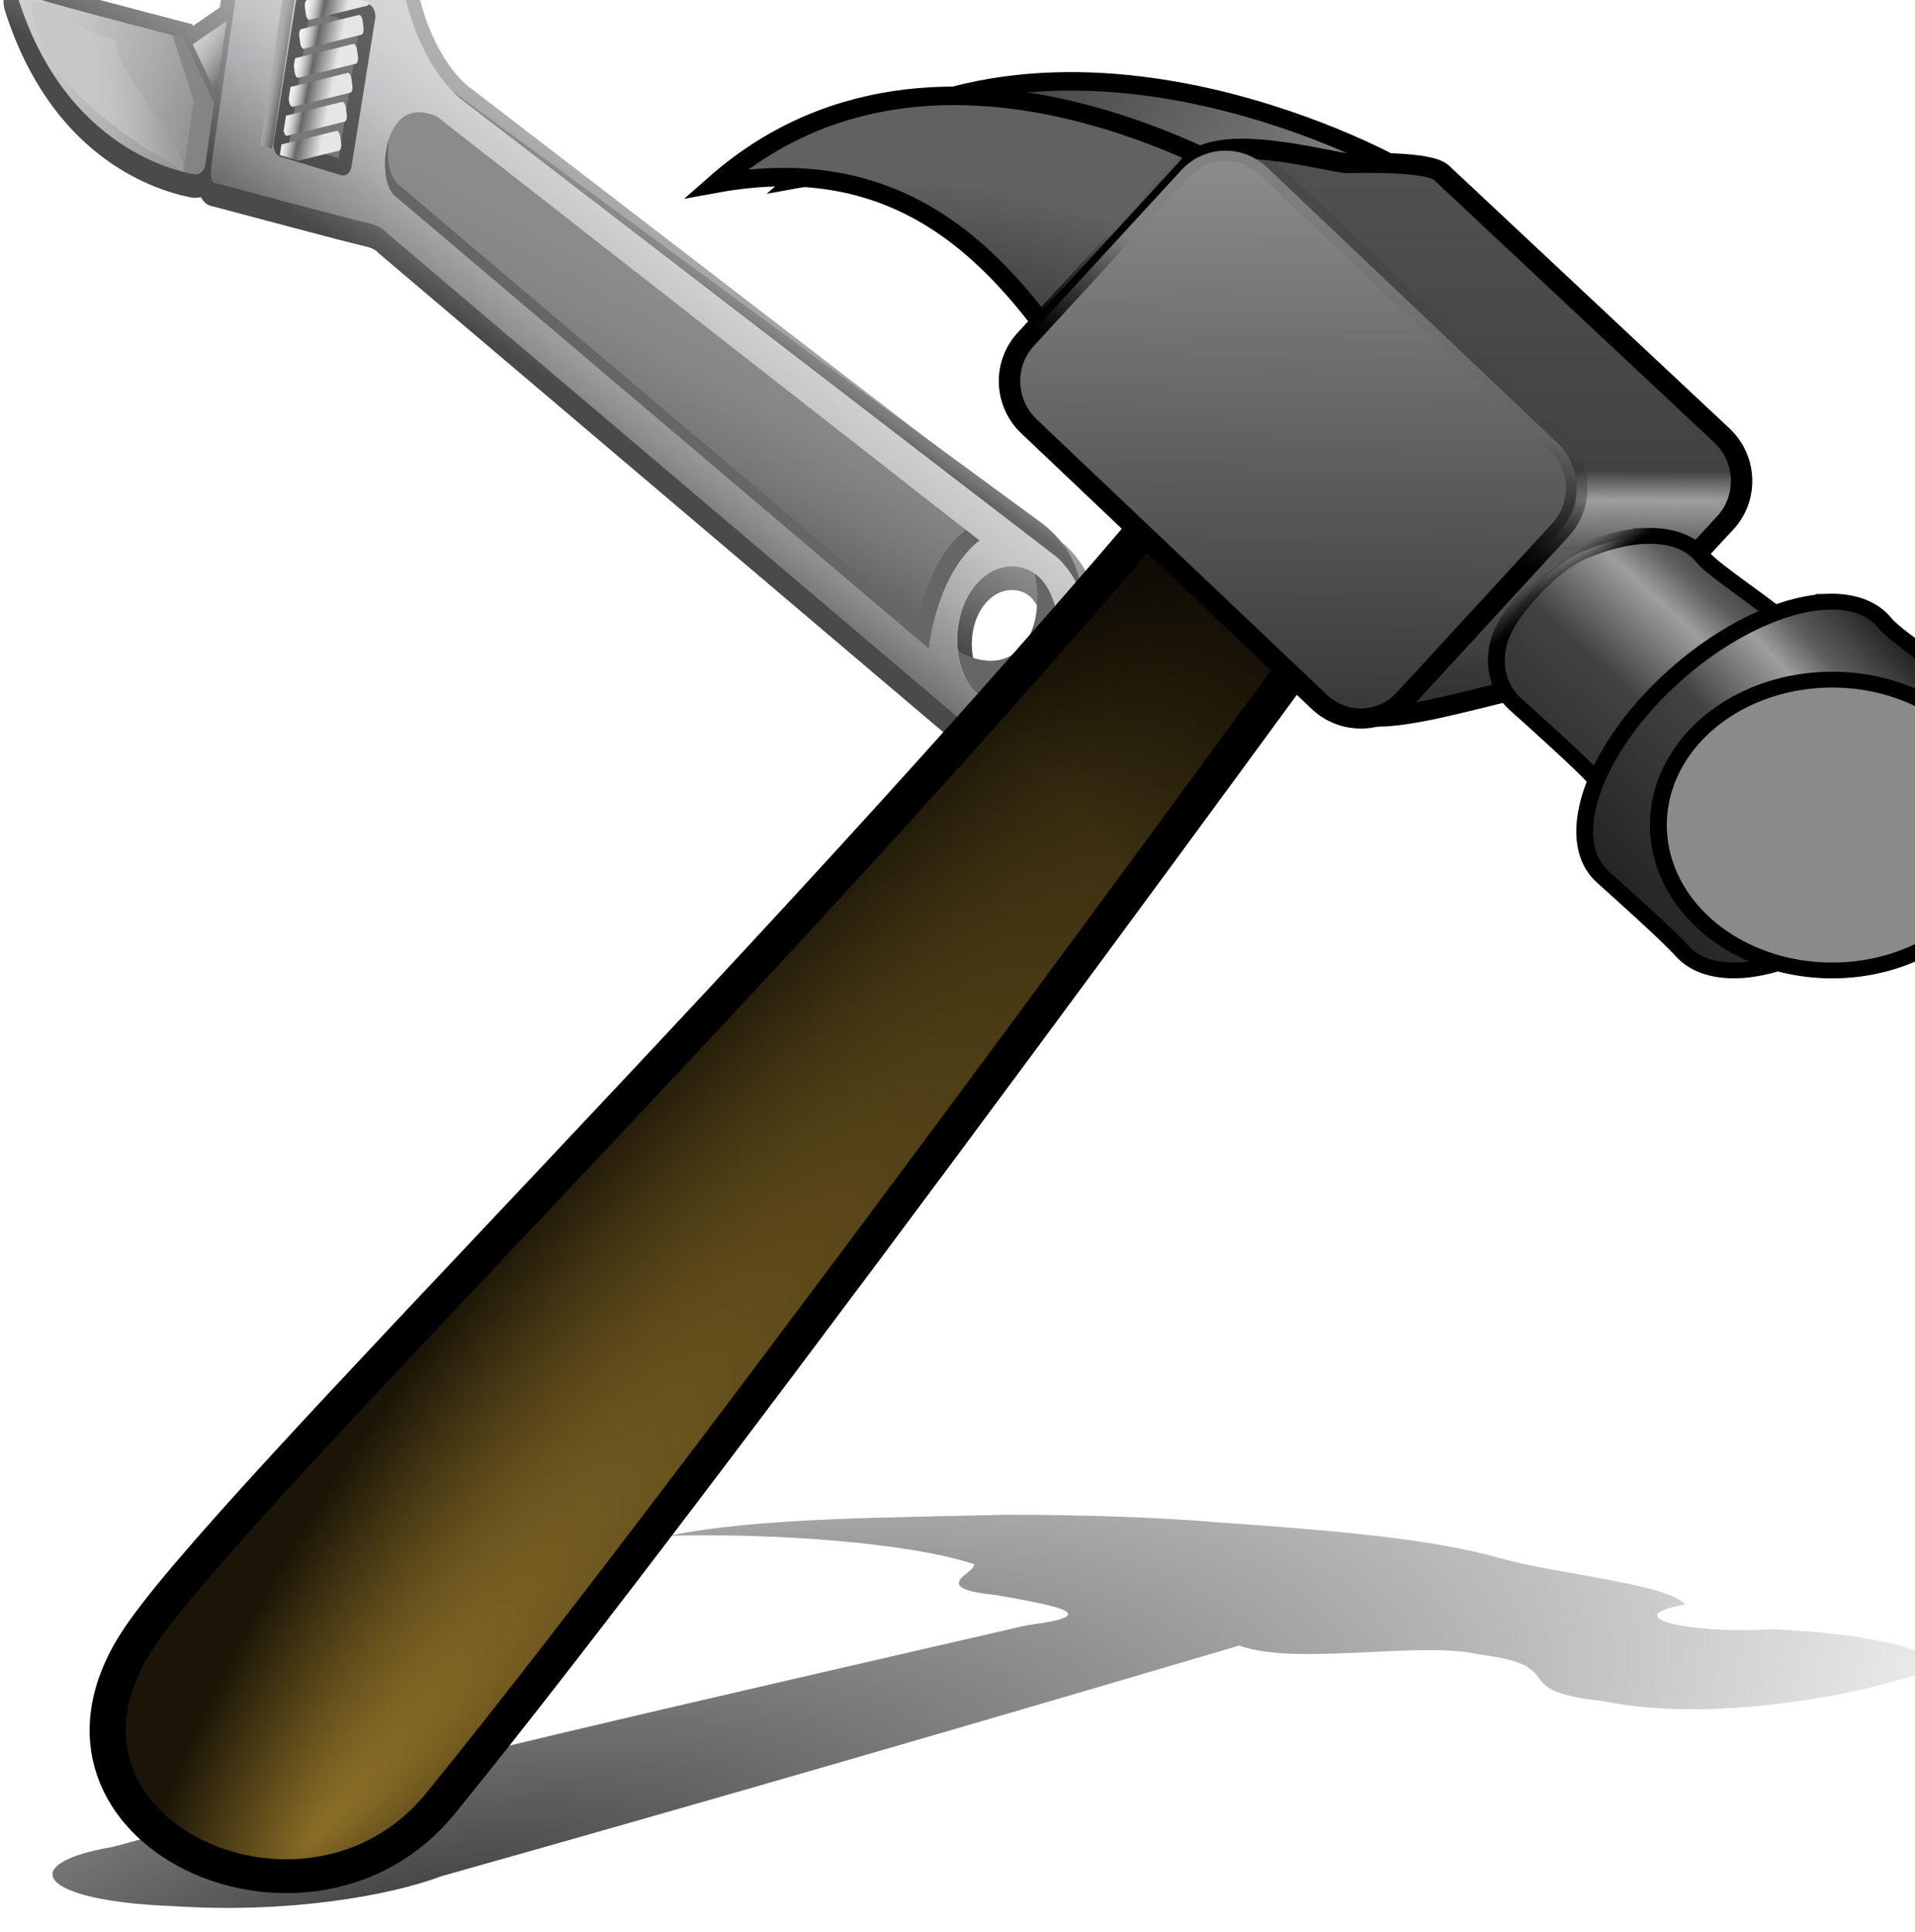 <?xml version="1.0"?><svg width="542.506" height="547.224" xmlns="http://www.w3.org/2000/svg" xmlns:xlink="http://www.w3.org/1999/xlink">
 <title>crossed hammer and spanner</title>
 <defs>
  <linearGradient id="linearGradient2773">
   <stop stop-color="#000000" id="stop2775" offset="0"/>
   <stop stop-color="#000000" stop-opacity="0" id="stop2777" offset="1"/>
  </linearGradient>
  <linearGradient id="linearGradient2440">
   <stop stop-color="#000000" id="stop2442" offset="0"/>
   <stop stop-color="#000000" stop-opacity="0" id="stop2444" offset="1"/>
  </linearGradient>
  <linearGradient id="linearGradient12358">
   <stop stop-color="#000000" id="stop12360" offset="0"/>
   <stop stop-color="#3f3d2f" id="stop13252" offset="0.815"/>
   <stop stop-color="#403c16" id="stop13254" offset="0.861"/>
   <stop stop-color="#6b2323" id="stop13256" offset="0.907"/>
   <stop stop-color="#571f1f" id="stop12362" offset="1"/>
  </linearGradient>
  <linearGradient id="linearGradient10790">
   <stop stop-color="#000000" id="stop10792" offset="0"/>
   <stop stop-color="#000000" stop-opacity="0" id="stop10794" offset="1"/>
  </linearGradient>
  <linearGradient id="linearGradient7948">
   <stop stop-color="#1d1d1d" id="stop7950" offset="0"/>
   <stop stop-color="#686868" id="stop7952" offset="0.439"/>
   <stop stop-color="#9e9e9e" id="stop7954" offset="0.504"/>
   <stop stop-color="#424242" id="stop7956" offset="0.544"/>
   <stop stop-color="#616161" id="stop7958" offset="1"/>
  </linearGradient>
  <linearGradient id="linearGradient6953">
   <stop stop-color="#717171" id="stop6955" offset="0"/>
   <stop stop-color="#717171" stop-opacity="0" id="stop6957" offset="1"/>
  </linearGradient>
  <linearGradient id="linearGradient6941">
   <stop stop-color="#000000" id="stop6943" offset="0"/>
   <stop stop-color="#5d5d5d" id="stop6945" offset="0.248"/>
   <stop stop-color="#9e9e9e" id="stop6947" offset="0.339"/>
   <stop stop-color="#424242" id="stop6949" offset="0.544"/>
   <stop stop-color="#232323" id="stop6951" offset="1"/>
  </linearGradient>
  <linearGradient id="linearGradient6906">
   <stop stop-color="#000000" id="stop6908" offset="0"/>
   <stop stop-color="#000000" id="stop6914" offset="0.405"/>
   <stop stop-color="#000000" stop-opacity="0" id="stop6916" offset="0.552"/>
   <stop stop-color="#000000" stop-opacity="0.233" id="stop6910" offset="1"/>
  </linearGradient>
  <linearGradient id="linearGradient6023">
   <stop stop-color="#8a8a8a" id="stop6025" offset="0"/>
   <stop stop-color="#3a3a3a" id="stop6027" offset="1"/>
  </linearGradient>
  <linearGradient id="linearGradient6009">
   <stop stop-color="#000000" id="stop6011" offset="0"/>
   <stop stop-color="#5d5d5d" id="stop6017" offset="0.439"/>
   <stop stop-color="#9e9e9e" id="stop6019" offset="0.504"/>
   <stop stop-color="#424242" id="stop6021" offset="0.544"/>
   <stop stop-color="#525252" id="stop6013" offset="1"/>
  </linearGradient>
  <linearGradient id="linearGradient4925">
   <stop stop-color="#8a6e27" id="stop4927" offset="0"/>
   <stop stop-color="#1b1507" id="stop4929" offset="1"/>
  </linearGradient>
  <linearGradient id="linearGradient4888">
   <stop stop-color="#fffe99" id="stop4890" offset="0"/>
   <stop stop-color="#fe3800" stop-opacity="0" id="stop4892" offset="1"/>
  </linearGradient>
  <linearGradient id="linearGradient4866">
   <stop stop-color="#f10000" id="stop4868" offset="0"/>
   <stop stop-color="#f8b602" stop-opacity="0.725" id="stop4874" offset="0.5"/>
   <stop stop-color="#ffec04" stop-opacity="0" id="stop4870" offset="1"/>
  </linearGradient>
  <linearGradient id="linearGradient4833">
   <stop stop-color="#323232" id="stop4835" offset="0"/>
   <stop stop-color="#000000" id="stop4837" offset="1"/>
  </linearGradient>
  <linearGradient id="linearGradient4825">
   <stop stop-color="#847811" id="stop4827" offset="0"/>
   <stop stop-color="#403a08" id="stop4829" offset="1"/>
  </linearGradient>
  <linearGradient xlink:href="#linearGradient6023" id="linearGradient4333" y2="0.122" x2="0.317" y1="0.5" x1="1.051"/>
  <radialGradient gradientTransform="matrix(1.772,0.186,-8.874523e-2,0.846,-312.366,-30.359)" gradientUnits="userSpaceOnUse" xlink:href="#linearGradient7948" id="radialGradient4335" fy="322.171" fx="434.427" r="54.353" cy="322.477" cx="431.787"/>
  <radialGradient gradientTransform="matrix(0.285,0.23,-1,1.24,772.002,-188.862)" gradientUnits="userSpaceOnUse" xlink:href="#linearGradient4925" id="radialGradient4337" fy="569.226" fx="403.11" r="126.434" cy="468.108" cx="396.749"/>
  <linearGradient gradientUnits="userSpaceOnUse" xlink:href="#linearGradient10790" id="linearGradient4339" y2="423.133" x2="458.658" y1="363.133" x1="520.158"/>
  <linearGradient xlink:href="#linearGradient6009" id="linearGradient4341" y2="0.011" x2="0.545" y1="1.209" x1="0.538"/>
  <linearGradient xlink:href="#linearGradient6023" id="linearGradient4343" y2="0.962" x2="0.49" y1="0.053" x1="0.499"/>
  <linearGradient xlink:href="#linearGradient6906" id="linearGradient4345" y2="-0.338" x2="0.664" y1="0.96" x1="0.039"/>
  <linearGradient xlink:href="#linearGradient6941" id="linearGradient4347" y2="0.971" x2="-0.093" y1="-0.008" x1="0.968"/>
  <linearGradient xlink:href="#linearGradient6906" id="linearGradient4349" y2="-0.03" x2="-0.114" y1="0.5" x1="0.332"/>
  <linearGradient xlink:href="#linearGradient6941" id="linearGradient4351" y2="0.786" x2="0.087" y1="0.091" x1="0.899"/>
  <linearGradient xlink:href="#linearGradient6023" id="linearGradient4353" y2="Infinity" x2="0.223" y1="-Infinity" x1="0.816"/>
  <linearGradient xlink:href="#linearGradient6906" id="linearGradient4355" y2="-Infinity" x2="0.21" y1="Infinity" x1="0.495"/>
  <radialGradient gradientTransform="matrix(-0.632,-0.572,0.353,-0.39,230.206,430.047)" gradientUnits="userSpaceOnUse" xlink:href="#linearGradient4866" id="radialGradient4363" fy="256.523" fx="84.192" r="77.274" cy="247.891" cx="124.164"/>
  <radialGradient gradientTransform="matrix(-0.632,-0.572,0.353,-0.39,230.206,430.047)" gradientUnits="userSpaceOnUse" xlink:href="#linearGradient4866" id="radialGradient4477" fy="256.523" fx="84.192" r="77.274" cy="247.891" cx="124.164"/>
  <radialGradient gradientTransform="matrix(-0.632,-0.572,0.353,-0.39,230.206,430.047)" gradientUnits="userSpaceOnUse" xlink:href="#linearGradient4866" id="radialGradient4479" fy="256.523" fx="84.192" r="77.274" cy="247.891" cx="124.164"/>
  <radialGradient gradientTransform="matrix(-0.632,-0.572,0.353,-0.39,230.206,430.047)" gradientUnits="userSpaceOnUse" xlink:href="#linearGradient4866" id="radialGradient4481" fy="256.523" fx="84.192" r="77.274" cy="247.891" cx="124.164"/>
  <radialGradient gradientTransform="matrix(-0.632,-0.572,0.353,-0.39,230.206,430.047)" gradientUnits="userSpaceOnUse" xlink:href="#linearGradient4866" id="radialGradient4483" fy="256.523" fx="84.192" r="77.274" cy="247.891" cx="124.164"/>
  <radialGradient gradientTransform="matrix(-0.632,-0.572,0.353,-0.39,230.206,430.047)" gradientUnits="userSpaceOnUse" xlink:href="#linearGradient4866" id="radialGradient4485" fy="256.523" fx="84.192" r="77.274" cy="247.891" cx="124.164"/>
  <radialGradient gradientTransform="matrix(-0.632,-0.572,0.353,-0.39,230.206,430.047)" gradientUnits="userSpaceOnUse" xlink:href="#linearGradient4866" id="radialGradient4487" fy="256.523" fx="84.192" r="77.274" cy="247.891" cx="124.164"/>
  <radialGradient gradientTransform="matrix(-0.632,-0.572,0.353,-0.39,230.206,430.047)" gradientUnits="userSpaceOnUse" xlink:href="#linearGradient4866" id="radialGradient4489" fy="256.523" fx="84.192" r="77.274" cy="247.891" cx="124.164"/>
  <radialGradient gradientTransform="matrix(-0.632,-0.572,0.353,-0.39,230.206,430.047)" gradientUnits="userSpaceOnUse" xlink:href="#linearGradient4866" id="radialGradient4491" fy="256.523" fx="84.192" r="77.274" cy="247.891" cx="124.164"/>
  <radialGradient gradientTransform="matrix(-0.632,-0.572,0.353,-0.39,230.206,430.047)" gradientUnits="userSpaceOnUse" xlink:href="#linearGradient4866" id="radialGradient4493" fy="256.523" fx="84.192" r="77.274" cy="247.891" cx="124.164"/>
  <radialGradient gradientTransform="matrix(-0.632,-0.572,0.353,-0.39,230.206,430.047)" gradientUnits="userSpaceOnUse" xlink:href="#linearGradient4866" id="radialGradient4495" fy="256.523" fx="84.192" r="77.274" cy="247.891" cx="124.164"/>
  <radialGradient gradientTransform="matrix(-0.632,-0.572,0.353,-0.39,230.206,430.047)" gradientUnits="userSpaceOnUse" xlink:href="#linearGradient4866" id="radialGradient4497" fy="256.523" fx="84.192" r="77.274" cy="247.891" cx="124.164"/>
  <radialGradient gradientTransform="matrix(-0.632,-0.572,0.353,-0.39,230.206,430.047)" gradientUnits="userSpaceOnUse" xlink:href="#linearGradient4866" id="radialGradient4505" fy="256.523" fx="84.192" r="77.274" cy="247.891" cx="124.164"/>
  <radialGradient gradientTransform="matrix(-0.632,-0.572,0.353,-0.39,230.206,430.047)" gradientUnits="userSpaceOnUse" xlink:href="#linearGradient4866" id="radialGradient4512" fy="256.523" fx="84.192" r="77.274" cy="247.891" cx="124.164"/>
  <radialGradient gradientTransform="matrix(-0.632,-0.572,0.353,-0.39,230.206,430.047)" gradientUnits="userSpaceOnUse" xlink:href="#linearGradient4866" id="radialGradient4516" fy="256.523" fx="84.192" r="77.274" cy="247.891" cx="124.164"/>
  <radialGradient gradientTransform="matrix(-0.632,-0.572,0.353,-0.39,230.206,430.047)" gradientUnits="userSpaceOnUse" xlink:href="#linearGradient4866" id="radialGradient4521" fy="256.523" fx="84.192" r="77.274" cy="247.891" cx="124.164"/>
  <radialGradient gradientTransform="matrix(-0.632,-0.572,0.353,-0.39,230.206,430.047)" gradientUnits="userSpaceOnUse" xlink:href="#linearGradient4866" id="radialGradient4525" fy="256.523" fx="84.192" r="77.274" cy="247.891" cx="124.164"/>
  <radialGradient gradientTransform="matrix(-0.632,-0.572,0.353,-0.39,230.206,430.047)" gradientUnits="userSpaceOnUse" xlink:href="#linearGradient4866" id="radialGradient4530" fy="256.523" fx="84.192" r="77.274" cy="247.891" cx="124.164"/>
  <radialGradient gradientTransform="matrix(-0.632,-0.572,0.353,-0.39,230.206,430.047)" gradientUnits="userSpaceOnUse" xlink:href="#linearGradient4866" id="radialGradient4534" fy="256.523" fx="84.192" r="77.274" cy="247.891" cx="124.164"/>
  <radialGradient gradientTransform="matrix(-0.632,-0.572,0.353,-0.39,230.206,430.047)" gradientUnits="userSpaceOnUse" xlink:href="#linearGradient4866" id="radialGradient4539" fy="256.523" fx="84.192" r="77.274" cy="247.891" cx="124.164"/>
  <radialGradient gradientTransform="matrix(-0.632,-0.572,0.353,-0.39,230.206,430.047)" gradientUnits="userSpaceOnUse" xlink:href="#linearGradient4866" id="radialGradient4543" fy="256.523" fx="84.192" r="77.274" cy="247.891" cx="124.164"/>
  <radialGradient gradientTransform="matrix(-0.632,-0.572,0.353,-0.39,230.206,430.047)" gradientUnits="userSpaceOnUse" xlink:href="#linearGradient4866" id="radialGradient4548" fy="256.523" fx="84.192" r="77.274" cy="247.891" cx="124.164"/>
  <radialGradient gradientTransform="matrix(-0.632,-0.572,0.353,-0.39,230.206,430.047)" gradientUnits="userSpaceOnUse" xlink:href="#linearGradient4866" id="radialGradient4552" fy="256.523" fx="84.192" r="77.274" cy="247.891" cx="124.164"/>
  <radialGradient gradientTransform="matrix(-0.632,-0.572,0.353,-0.39,230.206,430.047)" gradientUnits="userSpaceOnUse" xlink:href="#linearGradient4866" id="radialGradient4560" fy="256.523" fx="84.192" r="77.274" cy="247.891" cx="124.164"/>
  <radialGradient gradientTransform="matrix(-0.632,-0.572,0.353,-0.39,230.206,430.047)" gradientUnits="userSpaceOnUse" xlink:href="#linearGradient4866" id="radialGradient4564" fy="256.523" fx="84.192" r="77.274" cy="247.891" cx="124.164"/>
  <radialGradient gradientTransform="matrix(-0.632,-0.572,0.353,-0.39,230.206,430.047)" gradientUnits="userSpaceOnUse" xlink:href="#linearGradient4866" id="radialGradient4569" fy="256.523" fx="84.192" r="77.274" cy="247.891" cx="124.164"/>
  <radialGradient gradientTransform="matrix(-0.632,-0.572,0.353,-0.39,230.206,430.047)" gradientUnits="userSpaceOnUse" xlink:href="#linearGradient4866" id="radialGradient4573" fy="256.523" fx="84.192" r="77.274" cy="247.891" cx="124.164"/>
  <radialGradient gradientTransform="matrix(-0.632,-0.572,0.353,-0.39,230.206,430.047)" gradientUnits="userSpaceOnUse" xlink:href="#linearGradient4866" id="radialGradient4578" fy="256.523" fx="84.192" r="77.274" cy="247.891" cx="124.164"/>
  <radialGradient gradientTransform="matrix(-0.632,-0.572,0.353,-0.39,230.206,430.047)" gradientUnits="userSpaceOnUse" xlink:href="#linearGradient4866" id="radialGradient4582" fy="256.523" fx="84.192" r="77.274" cy="247.891" cx="124.164"/>
  <radialGradient gradientTransform="matrix(-0.632,-0.572,0.353,-0.39,230.206,430.047)" gradientUnits="userSpaceOnUse" xlink:href="#linearGradient4866" id="radialGradient4587" fy="256.523" fx="84.192" r="77.274" cy="247.891" cx="124.164"/>
  <radialGradient gradientTransform="matrix(-0.632,-0.572,0.353,-0.39,230.206,430.047)" gradientUnits="userSpaceOnUse" xlink:href="#linearGradient4866" id="radialGradient4591" fy="256.523" fx="84.192" r="77.274" cy="247.891" cx="124.164"/>
  <radialGradient gradientTransform="matrix(-0.632,-0.572,0.353,-0.39,230.206,430.047)" gradientUnits="userSpaceOnUse" xlink:href="#linearGradient4866" id="radialGradient4603" fy="256.523" fx="84.192" r="77.274" cy="247.891" cx="124.164"/>
  <radialGradient gradientTransform="matrix(-0.632,-0.572,0.353,-0.39,230.206,430.047)" gradientUnits="userSpaceOnUse" xlink:href="#linearGradient4866" id="radialGradient4605" fy="256.523" fx="84.192" r="77.274" cy="247.891" cx="124.164"/>
  <radialGradient gradientTransform="matrix(-0.632,-0.572,0.353,-0.39,230.206,430.047)" gradientUnits="userSpaceOnUse" xlink:href="#linearGradient4866" id="radialGradient4655" fy="256.523" fx="84.192" r="77.274" cy="247.891" cx="124.164"/>
  <radialGradient gradientTransform="matrix(-0.632,-0.572,0.353,-0.39,230.206,430.047)" gradientUnits="userSpaceOnUse" xlink:href="#linearGradient4866" id="radialGradient4657" fy="256.523" fx="84.192" r="77.274" cy="247.891" cx="124.164"/>
  <radialGradient gradientTransform="matrix(-0.632,-0.572,0.353,-0.39,230.206,430.047)" gradientUnits="userSpaceOnUse" xlink:href="#linearGradient4866" id="radialGradient4659" fy="256.523" fx="84.192" r="77.274" cy="247.891" cx="124.164"/>
  <radialGradient gradientTransform="matrix(-0.632,-0.572,0.353,-0.39,230.206,430.047)" gradientUnits="userSpaceOnUse" xlink:href="#linearGradient4866" id="radialGradient4661" fy="256.523" fx="84.192" r="77.274" cy="247.891" cx="124.164"/>
  <radialGradient gradientTransform="matrix(-0.632,-0.572,0.353,-0.39,230.206,430.047)" gradientUnits="userSpaceOnUse" xlink:href="#linearGradient4866" id="radialGradient4663" fy="256.523" fx="84.192" r="77.274" cy="247.891" cx="124.164"/>
  <radialGradient gradientTransform="matrix(-0.632,-0.572,0.353,-0.39,230.206,430.047)" gradientUnits="userSpaceOnUse" xlink:href="#linearGradient4866" id="radialGradient4665" fy="256.523" fx="84.192" r="77.274" cy="247.891" cx="124.164"/>
  <radialGradient gradientTransform="matrix(-0.632,-0.572,0.353,-0.39,230.206,430.047)" gradientUnits="userSpaceOnUse" xlink:href="#linearGradient4866" id="radialGradient4667" fy="256.523" fx="84.192" r="77.274" cy="247.891" cx="124.164"/>
  <radialGradient gradientTransform="matrix(-0.632,-0.572,0.353,-0.39,230.206,430.047)" gradientUnits="userSpaceOnUse" xlink:href="#linearGradient4866" id="radialGradient4669" fy="256.523" fx="84.192" r="77.274" cy="247.891" cx="124.164"/>
  <radialGradient gradientTransform="matrix(-0.632,-0.572,0.353,-0.39,230.206,430.047)" gradientUnits="userSpaceOnUse" xlink:href="#linearGradient4866" id="radialGradient4671" fy="256.523" fx="84.192" r="77.274" cy="247.891" cx="124.164"/>
  <radialGradient gradientTransform="matrix(-0.632,-0.572,0.353,-0.39,230.206,430.047)" gradientUnits="userSpaceOnUse" xlink:href="#linearGradient4866" id="radialGradient4673" fy="256.523" fx="84.192" r="77.274" cy="247.891" cx="124.164"/>
  <radialGradient gradientTransform="matrix(-0.632,-0.572,0.353,-0.39,230.206,430.047)" gradientUnits="userSpaceOnUse" xlink:href="#linearGradient4866" id="radialGradient4675" fy="256.523" fx="84.192" r="77.274" cy="247.891" cx="124.164"/>
  <radialGradient gradientTransform="matrix(-0.632,-0.572,0.353,-0.39,230.206,430.047)" gradientUnits="userSpaceOnUse" xlink:href="#linearGradient4866" id="radialGradient4701" fy="256.523" fx="84.192" r="77.274" cy="247.891" cx="124.164"/>
  <radialGradient gradientTransform="matrix(-0.632,-0.572,0.353,-0.39,230.206,430.047)" gradientUnits="userSpaceOnUse" xlink:href="#linearGradient4866" id="radialGradient4703" fy="256.523" fx="84.192" r="77.274" cy="247.891" cx="124.164"/>
  <radialGradient gradientTransform="matrix(-0.632,-0.572,0.353,-0.39,230.206,430.047)" gradientUnits="userSpaceOnUse" xlink:href="#linearGradient4866" id="radialGradient4705" fy="256.523" fx="84.192" r="77.274" cy="247.891" cx="124.164"/>
  <radialGradient gradientTransform="matrix(-0.632,-0.572,0.353,-0.39,230.206,430.047)" gradientUnits="userSpaceOnUse" xlink:href="#linearGradient4866" id="radialGradient4707" fy="256.523" fx="84.192" r="77.274" cy="247.891" cx="124.164"/>
  <radialGradient gradientTransform="matrix(-0.632,-0.572,0.353,-0.39,230.206,430.047)" gradientUnits="userSpaceOnUse" xlink:href="#linearGradient4866" id="radialGradient4709" fy="256.523" fx="84.192" r="77.274" cy="247.891" cx="124.164"/>
  <radialGradient gradientTransform="matrix(-0.632,-0.572,0.353,-0.39,230.206,430.047)" gradientUnits="userSpaceOnUse" xlink:href="#linearGradient4866" id="radialGradient4711" fy="256.523" fx="84.192" r="77.274" cy="247.891" cx="124.164"/>
  <radialGradient gradientTransform="matrix(-0.632,-0.572,0.353,-0.39,230.206,430.047)" gradientUnits="userSpaceOnUse" xlink:href="#linearGradient4866" id="radialGradient4713" fy="256.523" fx="84.192" r="77.274" cy="247.891" cx="124.164"/>
  <radialGradient gradientTransform="matrix(-0.632,-0.572,0.353,-0.39,230.206,430.047)" gradientUnits="userSpaceOnUse" xlink:href="#linearGradient4866" id="radialGradient4715" fy="256.523" fx="84.192" r="77.274" cy="247.891" cx="124.164"/>
  <radialGradient gradientTransform="matrix(-0.632,-0.572,0.353,-0.39,230.206,430.047)" gradientUnits="userSpaceOnUse" xlink:href="#linearGradient4866" id="radialGradient4717" fy="256.523" fx="84.192" r="77.274" cy="247.891" cx="124.164"/>
  <radialGradient gradientTransform="matrix(-0.632,-0.572,0.353,-0.39,230.206,430.047)" gradientUnits="userSpaceOnUse" xlink:href="#linearGradient4866" id="radialGradient4719" fy="256.523" fx="84.192" r="77.274" cy="247.891" cx="124.164"/>
  <radialGradient gradientTransform="matrix(-0.632,-0.572,0.353,-0.39,230.206,430.047)" gradientUnits="userSpaceOnUse" xlink:href="#linearGradient4866" id="radialGradient4721" fy="256.523" fx="84.192" r="77.274" cy="247.891" cx="124.164"/>
  <radialGradient gradientTransform="matrix(-0.632,-0.572,0.353,-0.39,229.468,430.047)" gradientUnits="userSpaceOnUse" xlink:href="#linearGradient4866" id="radialGradient4723" fy="256.523" fx="84.192" r="77.274" cy="247.891" cx="124.164"/>
  <radialGradient gradientTransform="matrix(-0.632,-0.572,0.353,-0.39,230.206,430.047)" gradientUnits="userSpaceOnUse" xlink:href="#linearGradient4866" id="radialGradient4863" fy="256.523" fx="84.192" r="77.274" cy="247.891" cx="124.164"/>
  <radialGradient gradientTransform="matrix(-0.632,-0.572,0.353,-0.39,230.206,430.047)" gradientUnits="userSpaceOnUse" xlink:href="#linearGradient4866" id="radialGradient4865" fy="256.523" fx="84.192" r="77.274" cy="247.891" cx="124.164"/>
  <radialGradient gradientTransform="matrix(-0.632,-0.572,0.353,-0.39,230.206,430.047)" gradientUnits="userSpaceOnUse" xlink:href="#linearGradient4866" id="radialGradient4867" fy="256.523" fx="84.192" r="77.274" cy="247.891" cx="124.164"/>
  <radialGradient gradientTransform="matrix(-0.632,-0.572,0.353,-0.39,230.206,430.047)" gradientUnits="userSpaceOnUse" xlink:href="#linearGradient4866" id="radialGradient4869" fy="256.523" fx="84.192" r="77.274" cy="247.891" cx="124.164"/>
  <radialGradient gradientTransform="matrix(-0.632,-0.572,0.353,-0.39,230.206,430.047)" gradientUnits="userSpaceOnUse" xlink:href="#linearGradient4866" id="radialGradient4871" fy="256.523" fx="84.192" r="77.274" cy="247.891" cx="124.164"/>
  <radialGradient gradientTransform="matrix(-0.632,-0.572,0.353,-0.39,230.206,430.047)" gradientUnits="userSpaceOnUse" xlink:href="#linearGradient4866" id="radialGradient4873" fy="256.523" fx="84.192" r="77.274" cy="247.891" cx="124.164"/>
  <radialGradient gradientTransform="matrix(-0.632,-0.572,0.353,-0.39,230.206,430.047)" gradientUnits="userSpaceOnUse" xlink:href="#linearGradient4866" id="radialGradient4875" fy="256.523" fx="84.192" r="77.274" cy="247.891" cx="124.164"/>
  <radialGradient gradientTransform="matrix(-0.632,-0.572,0.353,-0.39,230.206,430.047)" gradientUnits="userSpaceOnUse" xlink:href="#linearGradient4866" id="radialGradient4877" fy="256.523" fx="84.192" r="77.274" cy="247.891" cx="124.164"/>
  <radialGradient gradientTransform="matrix(-0.632,-0.572,0.353,-0.39,230.206,430.047)" gradientUnits="userSpaceOnUse" xlink:href="#linearGradient4866" id="radialGradient4879" fy="256.523" fx="84.192" r="77.274" cy="247.891" cx="124.164"/>
  <radialGradient gradientTransform="matrix(-0.632,-0.572,0.353,-0.39,230.206,430.047)" gradientUnits="userSpaceOnUse" xlink:href="#linearGradient4866" id="radialGradient4881" fy="256.523" fx="84.192" r="77.274" cy="247.891" cx="124.164"/>
  <radialGradient gradientTransform="matrix(-0.632,-0.572,0.353,-0.39,230.206,430.047)" gradientUnits="userSpaceOnUse" xlink:href="#linearGradient4866" id="radialGradient4883" fy="256.523" fx="84.192" r="77.274" cy="247.891" cx="124.164"/>
  <radialGradient gradientTransform="matrix(-0.632,-0.572,0.353,-0.39,230.206,430.047)" gradientUnits="userSpaceOnUse" xlink:href="#linearGradient4866" id="radialGradient4885" fy="256.523" fx="84.192" r="77.274" cy="247.891" cx="124.164"/>
  <radialGradient gradientTransform="matrix(-0.632,-0.572,0.353,-0.39,230.206,430.047)" gradientUnits="userSpaceOnUse" xlink:href="#linearGradient4866" id="radialGradient4887" fy="256.523" fx="84.192" r="77.274" cy="247.891" cx="124.164"/>
  <radialGradient gradientTransform="matrix(-0.632,-0.572,0.353,-0.39,230.206,430.047)" gradientUnits="userSpaceOnUse" xlink:href="#linearGradient4866" id="radialGradient4889" fy="256.523" fx="84.192" r="77.274" cy="247.891" cx="124.164"/>
  <radialGradient gradientTransform="matrix(-0.632,-0.572,0.353,-0.39,230.206,430.047)" gradientUnits="userSpaceOnUse" xlink:href="#linearGradient4866" id="radialGradient4891" fy="256.523" fx="84.192" r="77.274" cy="247.891" cx="124.164"/>
  <radialGradient gradientTransform="matrix(-0.632,-0.572,0.353,-0.39,230.206,430.047)" gradientUnits="userSpaceOnUse" xlink:href="#linearGradient4866" id="radialGradient4893" fy="256.523" fx="84.192" r="77.274" cy="247.891" cx="124.164"/>
  <radialGradient gradientTransform="matrix(-0.632,-0.572,0.353,-0.39,230.206,430.047)" gradientUnits="userSpaceOnUse" xlink:href="#linearGradient4866" id="radialGradient4895" fy="256.523" fx="84.192" r="77.274" cy="247.891" cx="124.164"/>
  <radialGradient gradientTransform="matrix(-0.632,-0.572,0.353,-0.39,230.206,430.047)" gradientUnits="userSpaceOnUse" xlink:href="#linearGradient4866" id="radialGradient4897" fy="256.523" fx="84.192" r="77.274" cy="247.891" cx="124.164"/>
  <radialGradient gradientTransform="matrix(-0.632,-0.572,0.353,-0.39,230.206,430.047)" gradientUnits="userSpaceOnUse" xlink:href="#linearGradient4866" id="radialGradient4899" fy="256.523" fx="84.192" r="77.274" cy="247.891" cx="124.164"/>
  <radialGradient gradientTransform="matrix(-0.632,-0.572,0.353,-0.39,230.206,430.047)" gradientUnits="userSpaceOnUse" xlink:href="#linearGradient4866" id="radialGradient4901" fy="256.523" fx="84.192" r="77.274" cy="247.891" cx="124.164"/>
  <radialGradient gradientTransform="matrix(-0.632,-0.572,0.353,-0.39,230.206,430.047)" gradientUnits="userSpaceOnUse" xlink:href="#linearGradient4866" id="radialGradient4903" fy="256.523" fx="84.192" r="77.274" cy="247.891" cx="124.164"/>
  <radialGradient gradientTransform="matrix(-0.632,-0.572,0.353,-0.39,230.206,430.047)" gradientUnits="userSpaceOnUse" xlink:href="#linearGradient4866" id="radialGradient4905" fy="256.523" fx="84.192" r="77.274" cy="247.891" cx="124.164"/>
  <radialGradient gradientTransform="matrix(-0.632,-0.572,0.353,-0.39,230.206,430.047)" gradientUnits="userSpaceOnUse" xlink:href="#linearGradient4866" id="radialGradient4977" fy="256.523" fx="84.192" r="77.274" cy="247.891" cx="124.164"/>
  <radialGradient gradientTransform="matrix(-0.632,-0.572,0.353,-0.39,230.206,430.047)" gradientUnits="userSpaceOnUse" xlink:href="#linearGradient4866" id="radialGradient4979" fy="256.523" fx="84.192" r="77.274" cy="247.891" cx="124.164"/>
  <radialGradient gradientTransform="matrix(-0.632,-0.572,0.353,-0.39,230.206,430.047)" gradientUnits="userSpaceOnUse" xlink:href="#linearGradient4866" id="radialGradient4981" fy="256.523" fx="84.192" r="77.274" cy="247.891" cx="124.164"/>
  <radialGradient gradientTransform="matrix(-0.632,-0.572,0.353,-0.39,230.206,430.047)" gradientUnits="userSpaceOnUse" xlink:href="#linearGradient4866" id="radialGradient4983" fy="256.523" fx="84.192" r="77.274" cy="247.891" cx="124.164"/>
  <radialGradient gradientTransform="matrix(-0.632,-0.572,0.353,-0.39,230.206,430.047)" gradientUnits="userSpaceOnUse" xlink:href="#linearGradient4866" id="radialGradient4985" fy="256.523" fx="84.192" r="77.274" cy="247.891" cx="124.164"/>
  <radialGradient gradientTransform="matrix(-0.632,-0.572,0.353,-0.39,230.206,430.047)" gradientUnits="userSpaceOnUse" xlink:href="#linearGradient4866" id="radialGradient4987" fy="256.523" fx="84.192" r="77.274" cy="247.891" cx="124.164"/>
  <radialGradient gradientTransform="matrix(-0.632,-0.572,0.353,-0.39,230.206,430.047)" gradientUnits="userSpaceOnUse" xlink:href="#linearGradient4866" id="radialGradient4989" fy="256.523" fx="84.192" r="77.274" cy="247.891" cx="124.164"/>
  <radialGradient gradientTransform="matrix(-0.632,-0.572,0.353,-0.39,230.206,430.047)" gradientUnits="userSpaceOnUse" xlink:href="#linearGradient4866" id="radialGradient4991" fy="256.523" fx="84.192" r="77.274" cy="247.891" cx="124.164"/>
  <radialGradient gradientTransform="matrix(-0.632,-0.572,0.353,-0.39,230.206,430.047)" gradientUnits="userSpaceOnUse" xlink:href="#linearGradient4866" id="radialGradient4993" fy="256.523" fx="84.192" r="77.274" cy="247.891" cx="124.164"/>
  <radialGradient gradientTransform="matrix(-0.632,-0.572,0.353,-0.39,230.206,430.047)" gradientUnits="userSpaceOnUse" xlink:href="#linearGradient4866" id="radialGradient4995" fy="256.523" fx="84.192" r="77.274" cy="247.891" cx="124.164"/>
  <radialGradient gradientTransform="matrix(-0.632,-0.572,0.353,-0.39,230.206,430.047)" gradientUnits="userSpaceOnUse" xlink:href="#linearGradient4866" id="radialGradient4997" fy="256.523" fx="84.192" r="77.274" cy="247.891" cx="124.164"/>
  <radialGradient gradientTransform="matrix(-1.939,-1.658,1.082,-1.129,-285.56,867.864)" gradientUnits="userSpaceOnUse" xlink:href="#linearGradient4866" id="radialGradient5000" fy="256.523" fx="84.192" r="77.274" cy="247.891" cx="124.164"/>
  <radialGradient gradientTransform="matrix(-1.939,-1.658,1.082,-1.129,-254.695,565.705)" gradientUnits="userSpaceOnUse" xlink:href="#linearGradient4866" id="radialGradient5003" fy="256.523" fx="84.192" r="77.274" cy="247.891" cx="124.164"/>
  <radialGradient gradientTransform="matrix(-1.939,-1.658,1.082,-1.129,-244.947,547.836)" gradientUnits="userSpaceOnUse" xlink:href="#linearGradient4866" id="radialGradient5006" fy="256.523" fx="84.192" r="77.274" cy="247.891" cx="124.164"/>
  <radialGradient gradientTransform="matrix(-1.939,-1.658,1.082,-1.129,-282.311,588.448)" gradientUnits="userSpaceOnUse" xlink:href="#linearGradient4866" id="radialGradient5009" fy="256.523" fx="84.192" r="77.274" cy="247.891" cx="124.164"/>
  <radialGradient gradientTransform="matrix(-1.939,-1.658,1.082,-1.129,-300.181,593.322)" gradientUnits="userSpaceOnUse" xlink:href="#linearGradient4866" id="radialGradient5012" fy="256.523" fx="84.192" r="77.274" cy="247.891" cx="124.164"/>
  <radialGradient gradientTransform="matrix(-1.939,-1.658,1.082,-1.129,-277.438,560.832)" gradientUnits="userSpaceOnUse" xlink:href="#linearGradient4866" id="radialGradient5015" fy="256.523" fx="84.192" r="77.274" cy="247.891" cx="124.164"/>
  <radialGradient gradientTransform="matrix(-1.939,-1.658,1.082,-1.129,-305.054,572.203)" gradientUnits="userSpaceOnUse" xlink:href="#linearGradient4866" id="radialGradient5018" fy="256.523" fx="84.192" r="77.274" cy="247.891" cx="124.164"/>
  <radialGradient gradientTransform="matrix(-1.939,-1.658,1.082,-1.129,-295.307,596.571)" gradientUnits="userSpaceOnUse" xlink:href="#linearGradient4866" id="radialGradient5021" fy="256.523" fx="84.192" r="77.274" cy="247.891" cx="124.164"/>
  <radialGradient gradientTransform="matrix(-1.939,-1.658,1.082,-1.129,-288.809,604.693)" gradientUnits="userSpaceOnUse" xlink:href="#linearGradient4866" id="radialGradient5024" fy="256.523" fx="84.192" r="77.274" cy="247.891" cx="124.164"/>
  <radialGradient gradientTransform="matrix(-1.939,-1.658,1.082,-1.129,-288.809,645.306)" gradientUnits="userSpaceOnUse" xlink:href="#linearGradient4866" id="radialGradient5027" fy="256.523" fx="84.192" r="77.274" cy="247.891" cx="124.164"/>
  <radialGradient gradientTransform="matrix(-1.939,-1.658,1.082,-1.129,-329.422,697.29)" gradientUnits="userSpaceOnUse" xlink:href="#linearGradient4866" id="radialGradient5030" fy="256.523" fx="84.192" r="77.274" cy="247.891" cx="124.164"/>
  <radialGradient gradientTransform="matrix(1.928,-0.494,0.181,0.706,-103.905,113.238)" gradientUnits="userSpaceOnUse" xlink:href="#linearGradient2773" id="radialGradient2779" fy="648.262" fx="52.91" r="250.982" cy="648.262" cx="52.91"/>
  <linearGradient xlink:href="#linearGradient10790" id="linearGradient1527" y2="0.632" x2="0.335" y1="0.066" x1="1"/>
  <radialGradient gradientTransform="matrix(0.285,0.23,-1,1.24,772.002,-188.862)" gradientUnits="userSpaceOnUse" xlink:href="#linearGradient4925" id="radialGradient1530" fy="569.226" fx="403.11" r="126.434" cy="468.108" cx="396.749"/>
  <radialGradient gradientTransform="matrix(1.772,0.186,-8.874523e-2,0.846,-312.366,-30.359)" gradientUnits="userSpaceOnUse" xlink:href="#linearGradient7948" id="radialGradient1533" fy="322.171" fx="434.427" r="54.353" cy="322.477" cx="431.787"/>
  <symbol id="svg_19" viewBox="0 0 317.323 228.185" height="228.185px" width="317.323px" y="0px" x="0px" xmlns:xlink="http://www.w3.org/1999/xlink">
   <g id="svg_18"/>
   <g id="svg_1">
    <g>
     <linearGradient y2="141.989" x2="149.822" y1="93.075" x1="173.436" gradientUnits="userSpaceOnUse" id="svg_17">
      <stop stop-color="#B2B1B1" offset="0"/>
      <stop stop-color="#ADACAC" offset="0.178"/>
      <stop stop-color="#9F9E9E" offset="0.382"/>
      <stop stop-color="#888888" offset="0.6"/>
      <stop stop-color="#686868" offset="0.825"/>
      <stop stop-color="#4A4A4A" offset="1"/>
     </linearGradient>
     <path d="m316.961,196.298c-1.802,-9.699 -9.682,-14.812 -10.573,-15.362l-0.062,-0.044l-171.55,-97.753l-0.102,-0.056c-0.658,-0.34 -16.054,-8.587 -17.143,-34.084c-0.688,-16.098 -7.539,-27.267 -13.168,-33.802c-4.282,-4.97 -10.688,-10.247 -14.307,-11.133l0.051,0.008l-0.708,-0.313c-2.837,-1.272 -9.473,-4.252 -21.177,-3.688c-16.925,0.82 -27.702,4.996 -37.215,8.681c-3.098,1.2 -6.023,2.335 -8.936,3.249c-6.08,1.917 -10.051,4.743 -11.804,8.401c-0.728,1.521 -0.949,2.926 -0.949,4.063c0,1.434 0.351,2.448 0.467,2.747l0.833,2.133l2.238,0.464c33.315,6.902 44.203,9.067 47.934,9.747c0.648,1.959 2.098,6.085 3.746,8.802c0.682,1.125 0.936,1.82 1.03,2.147c-0.396,2.003 -1.618,8.134 -3.065,15.444l-7.758,3.958l-0.234,-0.368l-1.787,-0.345c-14.46,-2.782 -38.037,-7.39 -40.426,-8.032c-5.082,-2.253 -8.627,-2.327 -10.812,-0.191c-1.513,1.478 -1.901,3.672 -1.014,5.739c13.131,30.554 41.523,38.039 53.116,39.842l0.253,0.041c1.219,0.194 2.26,0.145 3.15,-0.033c0.493,0.651 1.068,1.11 1.628,1.424c0.523,0.292 1.173,0.465 1.85,0.555c1.69,0.337 40.336,8.013 44.148,8.586c2.313,0.346 3.408,1.182 3.454,1.218c0.068,0.054 0.133,0.113 0.133,0.113l0.334,0.225c0,0 163.708,102.973 163.773,103.013c7.995,5.865 25.877,12.488 38.004,-3.469c5.718,-7.522 7.954,-14.899 6.648,-21.927zm-37.314,5.922c0,-6.355 5.171,-11.523 11.526,-11.523c8.394,0 9.299,7.468 9.299,10.682c0,4.41 -5.244,10.684 -10.143,10.684c-6.589,-0.001 -10.682,-3.771 -10.682,-9.843zm-182.856,-104.001c-2.478,-0.555 -11.917,-2.679 -14.274,-3.211c0.575,-2.716 5.453,-25.714 6.099,-28.755c2.604,0.652 12.052,3.015 14.29,3.569c-0.561,2.6 -5.5,25.529 -6.115,28.397z" fill="url(#svg_17)"/>
     <rect height="37.959" width="23.705" fill="#404040" opacity="0.7" transform="matrix(0.975 0.222 -0.222 0.975 20.443 -18.517)" y="62.62" x="80.666"/>
     <path d="m275.587,203.72c0,0 9.36,4.502 16.65,0.368c5.468,-3.103 7.549,-9.238 5.581,-16.93c0,0 6.87,2.866 6.87,13.374c0,10.509 -10.701,14.122 -14.359,14.899c-3.656,0.78 -13.6,-2.049 -14.742,-11.711z" fill="#666667"/>
     <linearGradient y2="136.199" x2="213.667" y1="129.453" x1="217.041" gradientUnits="userSpaceOnUse" id="svg_16">
      <stop stop-color="#8C8B8C" offset="0"/>
      <stop stop-color="#878687" offset="0.312"/>
      <stop stop-color="#79797A" offset="0.671"/>
      <stop stop-color="#666667" offset="1"/>
     </linearGradient>
     <path d="m299.606,176.217l-184.41,-100.217l188.974,107.677c0,0 6.893,4.738 6.893,14.873c-0,0 4.463,-13.554 -11.457,-22.333z" fill="url(#svg_16)"/>
     <path d="m289.513,185.718c-0.554,-0.052 -1.123,-0.085 -1.708,-0.085c-8.698,0 -15.746,7.045 -15.746,15.74c0,8.693 6.206,14.056 14.899,14.056c0.47,0 0.938,-0.038 1.407,-0.105c-7.646,-0.757 -12.931,-5.928 -12.931,-13.95c0.001,-8.132 6.164,-14.822 14.079,-15.656zm14.661,-2.046l-171.41,-97.678c0,0 -18.221,-9.106 -19.443,-37.662c-1.221,-28.554 -23.104,-41.046 -24.231,-41.046c-1.097,0 -6.746,-4.249 -19.58,-3.876c10.472,0.367 15.212,3.876 16.207,3.876c1.128,0 23.011,12.492 24.232,41.046c1.218,28.556 19.442,37.662 19.442,37.662l171.41,97.678c0,0 18.08,11.031 2.787,31.152c-4.292,5.644 -9.29,7.81 -14.062,8.195c5.71,0.463 12.116,-1.203 17.434,-8.195c15.297,-20.12 -2.786,-31.152 -2.786,-31.152z" fill="#DFDFDC"/>
     <linearGradient y2="150.049" x2="143.297" y1="96.074" x1="172.814" gradientUnits="userSpaceOnUse" id="svg_15">
      <stop stop-color="#D7D5D8" offset="0"/>
      <stop stop-color="#D2D0D3" offset="0.17"/>
      <stop stop-color="#C4C3C5" offset="0.365"/>
      <stop stop-color="#ADACAE" offset="0.572"/>
      <stop stop-color="#8D8D8E" offset="0.787"/>
      <stop stop-color="#666667" offset="1"/>
     </linearGradient>
     <path d="m304.17,183.677l-171.409,-97.677c0,0 -18.224,-9.11 -19.442,-37.663c-1.221,-28.554 -23.108,-41.045 -24.232,-41.045c-1.127,0 -7.045,-4.509 -20.664,-3.851c-21.793,1.052 -33.155,7.984 -45.083,11.739c-11.929,3.759 -9.626,9.658 -9.626,9.658s48.134,9.971 49.166,9.971c1.033,0 1.599,1.596 1.599,1.596s1.785,5.824 3.662,8.924c1.876,3.102 1.69,4.508 1.69,4.508s-9.111,45.739 -9.768,49.968c-0.659,4.225 1.221,3.758 1.221,3.758s40.198,7.983 43.957,8.547c3.754,0.561 5.539,2.16 5.539,2.16l163.805,103.032c0,0 19.422,14.564 32.375,-2.475c15.292,-20.119 -2.79,-31.15 -2.79,-31.15zm-196.815,-115.324l-6.805,31.598c-0.294,1.362 -1.645,2.222 -3.004,1.919l-17.552,-3.95c-1.359,-0.305 -2.232,-1.67 -1.942,-3.031l6.822,-32.157c0.286,-1.36 1.628,-2.198 2.977,-1.862l17.582,4.396c1.351,0.339 2.213,1.729 1.922,3.087zm182.975,147.079c-8.693,0 -14.899,-5.36 -14.899,-14.054c0,-8.692 7.05,-15.741 15.743,-15.741c8.694,0 13.516,6.202 13.516,14.896c-0.001,6.754 -7.211,14.899 -14.36,14.899z" fill="url(#svg_15)"/>
     <linearGradient y2="164.888" x2="185.469" y1="131.153" x1="198.963" gradientUnits="userSpaceOnUse" id="svg_14">
      <stop stop-color="#8C8B8C" offset="0"/>
      <stop stop-color="#878687" offset="0.312"/>
      <stop stop-color="#79797A" offset="0.671"/>
      <stop stop-color="#666667" offset="1"/>
     </linearGradient>
     <path d="m267.129,203.125c0,0 2.438,-16.14 14.723,-23.042l-156.421,-90.645c0,0 -7.309,-3.146 -11.877,1.421c-4.567,4.568 -4.263,13.094 -0.51,15.428c3.758,2.335 154.085,96.838 154.085,96.838z" fill="url(#svg_14)"/>
     <linearGradient y2="79.653" x2="66" y1="69.035" x1="55.383" gradientUnits="userSpaceOnUse" id="svg_13">
      <stop stop-color="#D7D5D8" offset="0"/>
      <stop stop-color="#D2D0D3" offset="0.17"/>
      <stop stop-color="#C4C3C5" offset="0.365"/>
      <stop stop-color="#ADACAE" offset="0.572"/>
      <stop stop-color="#8D8D8E" offset="0.787"/>
      <stop stop-color="#666667" offset="1"/>
     </linearGradient>
     <polygon points="54.64,73.853 64.479,68.833 61.421,84.372   " fill="url(#svg_13)"/>
     <linearGradient y2="101.136" x2="79.565" y1="57.283" x1="-13.202" gradientUnits="userSpaceOnUse" id="svg_12">
      <stop stop-color="#D7D5D8" offset="0"/>
      <stop stop-color="#D2D0D3" offset="0.17"/>
      <stop stop-color="#C4C3C5" offset="0.365"/>
      <stop stop-color="#ADACAE" offset="0.572"/>
      <stop stop-color="#8D8D8E" offset="0.787"/>
      <stop stop-color="#666667" offset="1"/>
     </linearGradient>
     <path d="m51.922,72.495l8.833,13.916l-2.462,13.18c0,0 -0.388,2.539 -3.788,1.994c-3.398,-0.545 -36.219,-4.944 -50.165,-37.38c-0.733,-1.715 1.795,-2.078 6.552,0.1c1.112,0.508 41.03,8.19 41.03,8.19z" fill="url(#svg_12)"/>
     <linearGradient gradientTransform="matrix(0.999 0.006 0.006 0.969 -0.056 1.248)" y2="79.434" x2="81.691" y1="78.169" x1="77.054" gradientUnits="userSpaceOnUse" id="svg_11">
      <stop stop-color="#B2B1B1" offset="0"/>
      <stop stop-color="#ADACAC" offset="0.212"/>
      <stop stop-color="#9F9F9F" offset="0.455"/>
      <stop stop-color="#888888" offset="0.715"/>
      <stop stop-color="#686869" offset="0.984"/>
      <stop stop-color="#666667" offset="1"/>
     </linearGradient>
     <path d="m74.39,94.72c-0.086,0.442 -0.075,0.816 0.033,0.841l2.977,0.602c0.107,0.021 0.264,-0.321 0.355,-0.765l6.876,-33.998c0.091,-0.443 0.077,-0.817 -0.03,-0.839l-2.979,-0.601c-0.105,-0.021 -0.264,0.319 -0.354,0.761l-6.878,33.999z" fill="url(#svg_11)"/>
     <path d="m51.922,72.495c0,0 -1.151,-0.224 -3.066,-0.59l6.099,14.069l-3.022,15.177c1.254,0.24 2.146,0.368 2.573,0.434c3.399,0.545 3.788,-1.994 3.788,-1.994l2.462,-13.18l-8.834,-13.916z" fill="#808080" opacity="0.75"/>
     <path d="m276.325,176.881l0,0.03l-0.003,0l1.594,0.925c-11.481,6.448 -14.357,20.965 -14.684,22.837c2.507,1.577 3.897,2.452 3.897,2.452s2.438,-16.14 14.723,-23.042l-5.527,-3.202zm-13.093,23.792c-0.024,0.128 -0.036,0.202 -0.036,0.202l0.036,-0.202z" fill="#666667"/>
     <path d="m111.356,94.086c-2.089,4.582 -1.294,10.346 1.691,12.2c3.755,2.335 154.086,96.839 154.086,96.839s0.156,-1.037 0.59,-2.689c-6.846,-4.303 -150.166,-94.396 -153.833,-96.678c-2.452,-1.523 -3.421,-5.689 -2.534,-9.672z" fill="#666667"/>
     <g>
      <defs>
       <polygon points="87.686,60.456 79.815,97.562 102.302,102.621 110.175,66.075     " id="svg_10"/>
      </defs>
      <clipPath id="svg_3">
       <use xlink:href="#svg_10"/>
      </clipPath>
      <g clip-path="url(#svg_3)">
       <linearGradient gradientTransform="matrix(0.716 0.275 -0.208 0.8 49.748 -72.709)" y2="136.174" x2="108.937" y1="136.174" x1="93.501" gradientUnits="userSpaceOnUse" id="svg_9">
        <stop stop-color="#F2F2F2" offset="0"/>
        <stop stop-color="#EDEDED" offset="0.063"/>
        <stop stop-color="#DFDFDF" offset="0.136"/>
        <stop stop-color="#C8C8C9" offset="0.214"/>
        <stop stop-color="#A8A8A8" offset="0.295"/>
        <stop stop-color="#7F7F80" offset="0.378"/>
        <stop stop-color="#666667" offset="0.421"/>
        <stop stop-color="#E6E6E6" offset="1"/>
       </linearGradient>
       <path d="m105.602,64.025c0.141,0.777 -0.127,1.478 -0.593,1.562l-16.585,3.017c-0.472,0.087 -0.968,-0.476 -1.108,-1.256l-0.253,-1.408c-0.143,-0.775 0.124,-1.478 0.593,-1.563l16.582,-3.014c0.469,-0.086 0.965,0.474 1.105,1.251l0.259,1.411z" fill="url(#svg_9)"/>
       <linearGradient gradientTransform="matrix(0.716 0.275 -0.208 0.8 49.748 -72.709)" y2="143.928" x2="108.936" y1="143.928" x1="93.499" gradientUnits="userSpaceOnUse" id="svg_8">
        <stop stop-color="#F2F2F2" offset="0"/>
        <stop stop-color="#EDEDED" offset="0.063"/>
        <stop stop-color="#DFDFDF" offset="0.136"/>
        <stop stop-color="#C8C8C9" offset="0.214"/>
        <stop stop-color="#A8A8A8" offset="0.295"/>
        <stop stop-color="#7F7F80" offset="0.378"/>
        <stop stop-color="#666667" offset="0.421"/>
        <stop stop-color="#E6E6E6" offset="1"/>
       </linearGradient>
       <path d="m103.985,70.228c0.143,0.778 -0.125,1.477 -0.593,1.563l-16.582,3.014c-0.469,0.089 -0.965,-0.475 -1.105,-1.251l-0.26,-1.408c-0.14,-0.778 0.124,-1.48 0.596,-1.566l16.582,-3.017c0.47,-0.083 0.965,0.479 1.108,1.256l0.254,1.409z" fill="url(#svg_8)"/>
       <linearGradient gradientTransform="matrix(0.716 0.275 -0.208 0.8 49.748 -72.709)" y2="151.687" x2="108.938" y1="151.687" x1="93.502" gradientUnits="userSpaceOnUse" id="svg_7">
        <stop stop-color="#F2F2F2" offset="0"/>
        <stop stop-color="#EDEDED" offset="0.063"/>
        <stop stop-color="#DFDFDF" offset="0.136"/>
        <stop stop-color="#C8C8C9" offset="0.214"/>
        <stop stop-color="#A8A8A8" offset="0.295"/>
        <stop stop-color="#7F7F80" offset="0.378"/>
        <stop stop-color="#666667" offset="0.421"/>
        <stop stop-color="#E6E6E6" offset="1"/>
       </linearGradient>
       <path d="m102.372,76.434c0.141,0.777 -0.126,1.478 -0.598,1.564l-16.582,3.015c-0.469,0.085 -0.965,-0.476 -1.105,-1.255l-0.256,-1.406c-0.14,-0.78 0.127,-1.479 0.596,-1.567l16.582,-3.015c0.469,-0.086 0.965,0.479 1.105,1.254l0.258,1.41z" fill="url(#svg_7)"/>
       <linearGradient gradientTransform="matrix(0.716 0.275 -0.208 0.8 49.748 -72.709)" y2="159.446" x2="108.938" y1="159.446" x1="93.501" gradientUnits="userSpaceOnUse" id="svg_6">
        <stop stop-color="#F2F2F2" offset="0"/>
        <stop stop-color="#EDEDED" offset="0.063"/>
        <stop stop-color="#DFDFDF" offset="0.136"/>
        <stop stop-color="#C8C8C9" offset="0.214"/>
        <stop stop-color="#A8A8A8" offset="0.295"/>
        <stop stop-color="#7F7F80" offset="0.378"/>
        <stop stop-color="#666667" offset="0.421"/>
        <stop stop-color="#E6E6E6" offset="1"/>
       </linearGradient>
       <path d="m100.754,82.637c0.14,0.781 -0.124,1.481 -0.593,1.564l-16.581,3.019c-0.472,0.085 -0.965,-0.478 -1.108,-1.257l-0.256,-1.408c-0.141,-0.777 0.124,-1.477 0.592,-1.563l16.583,-3.015c0.472,-0.086 0.968,0.475 1.108,1.252l0.255,1.408z" fill="url(#svg_6)"/>
       <linearGradient gradientTransform="matrix(0.716 0.275 -0.208 0.8 49.748 -72.709)" y2="167.2" x2="108.938" y1="167.2" x1="93.501" gradientUnits="userSpaceOnUse" id="svg_5">
        <stop stop-color="#F2F2F2" offset="0"/>
        <stop stop-color="#EDEDED" offset="0.063"/>
        <stop stop-color="#DFDFDF" offset="0.136"/>
        <stop stop-color="#C8C8C9" offset="0.214"/>
        <stop stop-color="#A8A8A8" offset="0.295"/>
        <stop stop-color="#7F7F80" offset="0.378"/>
        <stop stop-color="#666667" offset="0.421"/>
        <stop stop-color="#E6E6E6" offset="1"/>
       </linearGradient>
       <path d="m99.139,88.843c0.143,0.778 -0.126,1.477 -0.596,1.562l-16.582,3.018c-0.469,0.083 -0.965,-0.477 -1.105,-1.254l-0.256,-1.407c-0.143,-0.782 0.127,-1.481 0.593,-1.566l16.584,-3.017c0.469,-0.083 0.962,0.48 1.105,1.256l0.257,1.408z" fill="url(#svg_5)"/>
       <linearGradient gradientTransform="matrix(0.716 0.275 -0.208 0.8 49.748 -72.709)" y2="174.958" x2="108.939" y1="174.958" x1="93.503" gradientUnits="userSpaceOnUse" id="svg_4">
        <stop stop-color="#F2F2F2" offset="0"/>
        <stop stop-color="#EDEDED" offset="0.063"/>
        <stop stop-color="#DFDFDF" offset="0.136"/>
        <stop stop-color="#C8C8C9" offset="0.214"/>
        <stop stop-color="#A8A8A8" offset="0.295"/>
        <stop stop-color="#7F7F80" offset="0.378"/>
        <stop stop-color="#666667" offset="0.421"/>
        <stop stop-color="#E6E6E6" offset="1"/>
       </linearGradient>
       <path d="m97.524,95.05c0.14,0.775 -0.125,1.477 -0.594,1.563l-16.582,3.014c-0.474,0.088 -0.968,-0.474 -1.11,-1.253l-0.253,-1.407c-0.141,-0.779 0.124,-1.479 0.592,-1.568l16.583,-3.013c0.469,-0.086 0.964,0.476 1.108,1.255l0.256,1.409z" fill="url(#svg_4)"/>
      </g>
     </g>
     <path d="m87.399,9.82c-1.126,0 -7.042,-4.507 -20.661,-3.851c-11.653,0.567 -20.319,2.807 -27.688,5.345c10.853,3.629 31.355,0.52 43.521,5.635c14.295,6.013 20.017,20.451 28.353,27.216c-3.979,-23.808 -22.488,-34.345 -23.525,-34.345z" fill="#F0F0F0"/>
     <linearGradient y2="82.322" x2="48.356" y1="83.165" x1="24.742" gradientUnits="userSpaceOnUse" id="svg_2">
      <stop stop-color="#C7C6C8" offset="0"/>
      <stop stop-color="#C2C1C3" offset="0.295"/>
      <stop stop-color="#B4B3B5" offset="0.635"/>
      <stop stop-color="#9D9C9E" offset="0.995"/>
      <stop stop-color="#9D9C9E" offset="1"/>
     </linearGradient>
     <path d="m32.24,72.881c-9.726,-1.904 -17.302,-6.423 -17.835,-6.668c-4.476,-2.047 -6.506,-1.815 -6.164,-0.097c3.732,18.682 33.741,30.194 43.693,35.034c0.118,-7.613 -18.619,-19.943 -19.694,-28.269z" fill="url(#svg_2)"/>
    </g>
   </g>
  </symbol>
 </defs>
 <g>
  <title>Layer 1</title>
  <use x="194.839" y="173.963" transform="matrix(0.981 0 0 1.323 -190.166 -315.295)" xlink:href="#svg_19" id="svg_20"/>
  <g id="layer1">
   <path opacity="0.759" fill="url(#radialGradient2779)" fill-rule="evenodd" stroke-width="2.45" stroke-miterlimit="4" id="path7934" d="m285.421,429.079c-33.005,0.821 -70.892,0.779 -95.974,5.976c30.503,-0.846 68.256,2.034 86.4,7.995c1.394,2.183 -13.881,6.778 6.447,8.801c15.558,2.773 32.061,5.546 8.597,8.539c-88.59,20.5 -179.253,40.701 -258.798,62.753c-27.889,4.689 -21.592,15.315 16.517,16.787c32.971,2.216 61.754,-2.924 76.548,-8.491c76.634,-21.567 151.683,-43.371 225.889,-65.293c16.161,5.866 51.336,-1.383 67.773,2.489c26.977,3.269 6.891,10.2 35.228,13.223c28.77,5.975 66.869,-0.848 84.155,-6.045c24.067,-6.008 -5.714,-13.106 -36.174,-14.306c-22.13,1.473 -45.051,-3.293 -24.697,-7c-4.452,-5.801 -36.371,-8.578 -52.329,-13.117c-19.714,-5.629 -48.281,-7.923 -78.883,-10.082c-19.116,-1.607 -40.151,-2.192 -60.7,-2.23z"/>
   <g id="g1512" transform="matrix(1.508 0 0 1.415 -390.717 -341.205)">
    <path style="vector-effect: non-scaling-stroke; " fill="url(#linearGradient4333)" fill-rule="evenodd" stroke="#000000" stroke-width="3.7" stroke-miterlimit="4" id="path1514" d="m409.071,276.888c44.901,-42.073 111.505,-2.858 111.505,-2.858l-45.962,40.305c-14.346,-22.948 -30.482,-44.273 -65.543,-37.447z"/>
    <g style="vector-effect: non-scaling-stroke; " id="g1516">
     <path style="vector-effect: non-scaling-stroke; " fill="url(#radialGradient1533)" fill-rule="evenodd" stroke="#000000" stroke-width="3.7" stroke-miterlimit="4" id="path1520" d="m393.571,277.888c44.901,-42.073 108.505,4.642 108.505,4.642l-40.962,32.805c-14.345,-22.948 -32.482,-44.273 -67.543,-37.447z"/>
     <path style="vector-effect: non-scaling-stroke; " fill="url(#radialGradient1530)" fill-rule="evenodd" stroke="#000000" stroke-width="6.78" stroke-miterlimit="4" id="path1522" d="m490.985,325.701c-81.166,104.708 -190.215,217.155 -206.332,244.236c-22.585,37.951 32.365,64.683 57.154,32.286c50.54,-66.051 178.898,-254.256 178.898,-254.256c2.738,-12.035 1.389,-23.347 -29.72,-22.266z"/>
     <path style="vector-effect: non-scaling-stroke; " fill="url(#linearGradient1527)" fill-rule="evenodd" stroke-width="6.78" stroke-miterlimit="4" id="path1524" d="m490.985,325.701c-23.046,26.864 -42.643,50.316 -60.334,69.967c-9.245,10.269 27.18,42.473 33.341,34.775c30.993,-38.721 56.713,-82.475 56.713,-82.475c2.738,-12.035 1.389,-23.347 -29.72,-22.266z"/>
     <g style="vector-effect: non-scaling-stroke; " id="g1526" transform="matrix(0.712 0 0 0.712 126.017 130.437)">
      <g style="vector-effect: non-scaling-stroke; " id="g1528">
       <path style="vector-effect: non-scaling-stroke; " fill="url(#linearGradient4341)" fill-rule="nonzero" stroke="#000000" stroke-width="5.651" marker-start="none" marker-mid="none" marker-end="none" stroke-miterlimit="4" stroke-dashoffset="0" id="path1530" d="m542.443,201.322c-4.154,0.087 -35.058,-9.744 -41.844,1l-41.031,47.531c-6.036,6.994 -5.652,17.931 0.844,24.5l76.563,77.438c9.496,12.069 34.089,0.213 68.125,-6.781l37.031,-42.531c6.036,-6.994 5.652,-17.931 -0.844,-24.5l-74.062,-73.938c-3.197,-3.233 -20.755,-2.803 -24.781,-2.719z"/>
       <path style="vector-effect: non-scaling-stroke; " fill="url(#linearGradient4343)" fill-rule="nonzero" stroke="url(#linearGradient4345)" stroke-width="5.66" marker-start="none" marker-mid="none" marker-end="none" stroke-miterlimit="7.8" stroke-dashoffset="0" id="path1532" d="m521.223,202.545l76.574,77.443c6.496,6.569 6.866,17.489 0.83,24.483l-41.034,47.546c-6.036,6.994 -16.125,7.336 -22.621,0.767l-76.574,-77.443c-6.496,-6.569 -6.866,-17.489 -0.83,-24.483l41.034,-47.546c6.036,-6.994 16.125,-7.336 22.621,-0.767z"/>
      </g>
      <path style="vector-effect: non-scaling-stroke; " fill="url(#linearGradient4347)" fill-rule="nonzero" stroke="url(#linearGradient4349)" stroke-width="4.449" marker-start="none" marker-mid="none" marker-end="none" stroke-miterlimit="7.8" stroke-dashoffset="0" id="path1534" d="m621.339,306.143c-4.979,0.142 -10.749,1.622 -17.094,4.5c-7.787,3.533 -19.627,16.816 -21.781,25.031c-2.059,7.852 0.391,14.092 4.336,17.855c3.909,3.729 17.641,16.846 20.746,20.645c5.594,6.844 17.238,7.768 31.73,1.156c22.537,-10.283 18.471,-4.91 21.75,-25c1.169,-7.164 2.411,-13.85 -0.683,-17.656c-3.79,-4.663 -21.189,-16.581 -23.998,-20.369c-3.107,-4.189 -8.325,-6.353 -15.007,-6.163z"/>
      <g style="vector-effect: non-scaling-stroke; " id="g1536">
       <path style="vector-effect: non-scaling-stroke; " fill="url(#linearGradient4351)" fill-rule="nonzero" stroke="#000000" stroke-width="4.449" marker-start="none" marker-mid="none" marker-end="none" stroke-miterlimit="7.8" stroke-dashoffset="0" id="path1538" d="m669.339,324.643c-4.979,0.142 -10.755,1.608 -17.094,4.5c-22.537,10.283 -43.502,34.941 -46.781,55.031c-1.308,8.012 0.391,14.092 4.336,17.855c3.909,3.729 17.641,16.846 20.746,20.645c5.594,6.844 17.238,7.768 31.73,1.156c22.537,-10.283 43.471,-34.91 46.75,-55c1.169,-7.164 2.411,-13.85 -0.683,-17.656c-3.79,-4.663 -21.189,-16.581 -23.998,-20.369c-3.107,-4.189 -8.325,-6.353 -15.007,-6.163z"/>
       <path style="vector-effect: non-scaling-stroke; " fill="url(#linearGradient4353)" fill-rule="nonzero" stroke="url(#linearGradient4355)" stroke-width="4.449" marker-start="none" marker-mid="none" marker-end="none" stroke-miterlimit="7.8" stroke-dashoffset="0" id="path1540" d="m711.162,368.824a40.828,36.395 0 1 1 -81.656,37.256a40.828,36.395 0 1 1 81.656,-37.256z"/>
      </g>
     </g>
    </g>
   </g>
  </g>
 </g>
</svg>